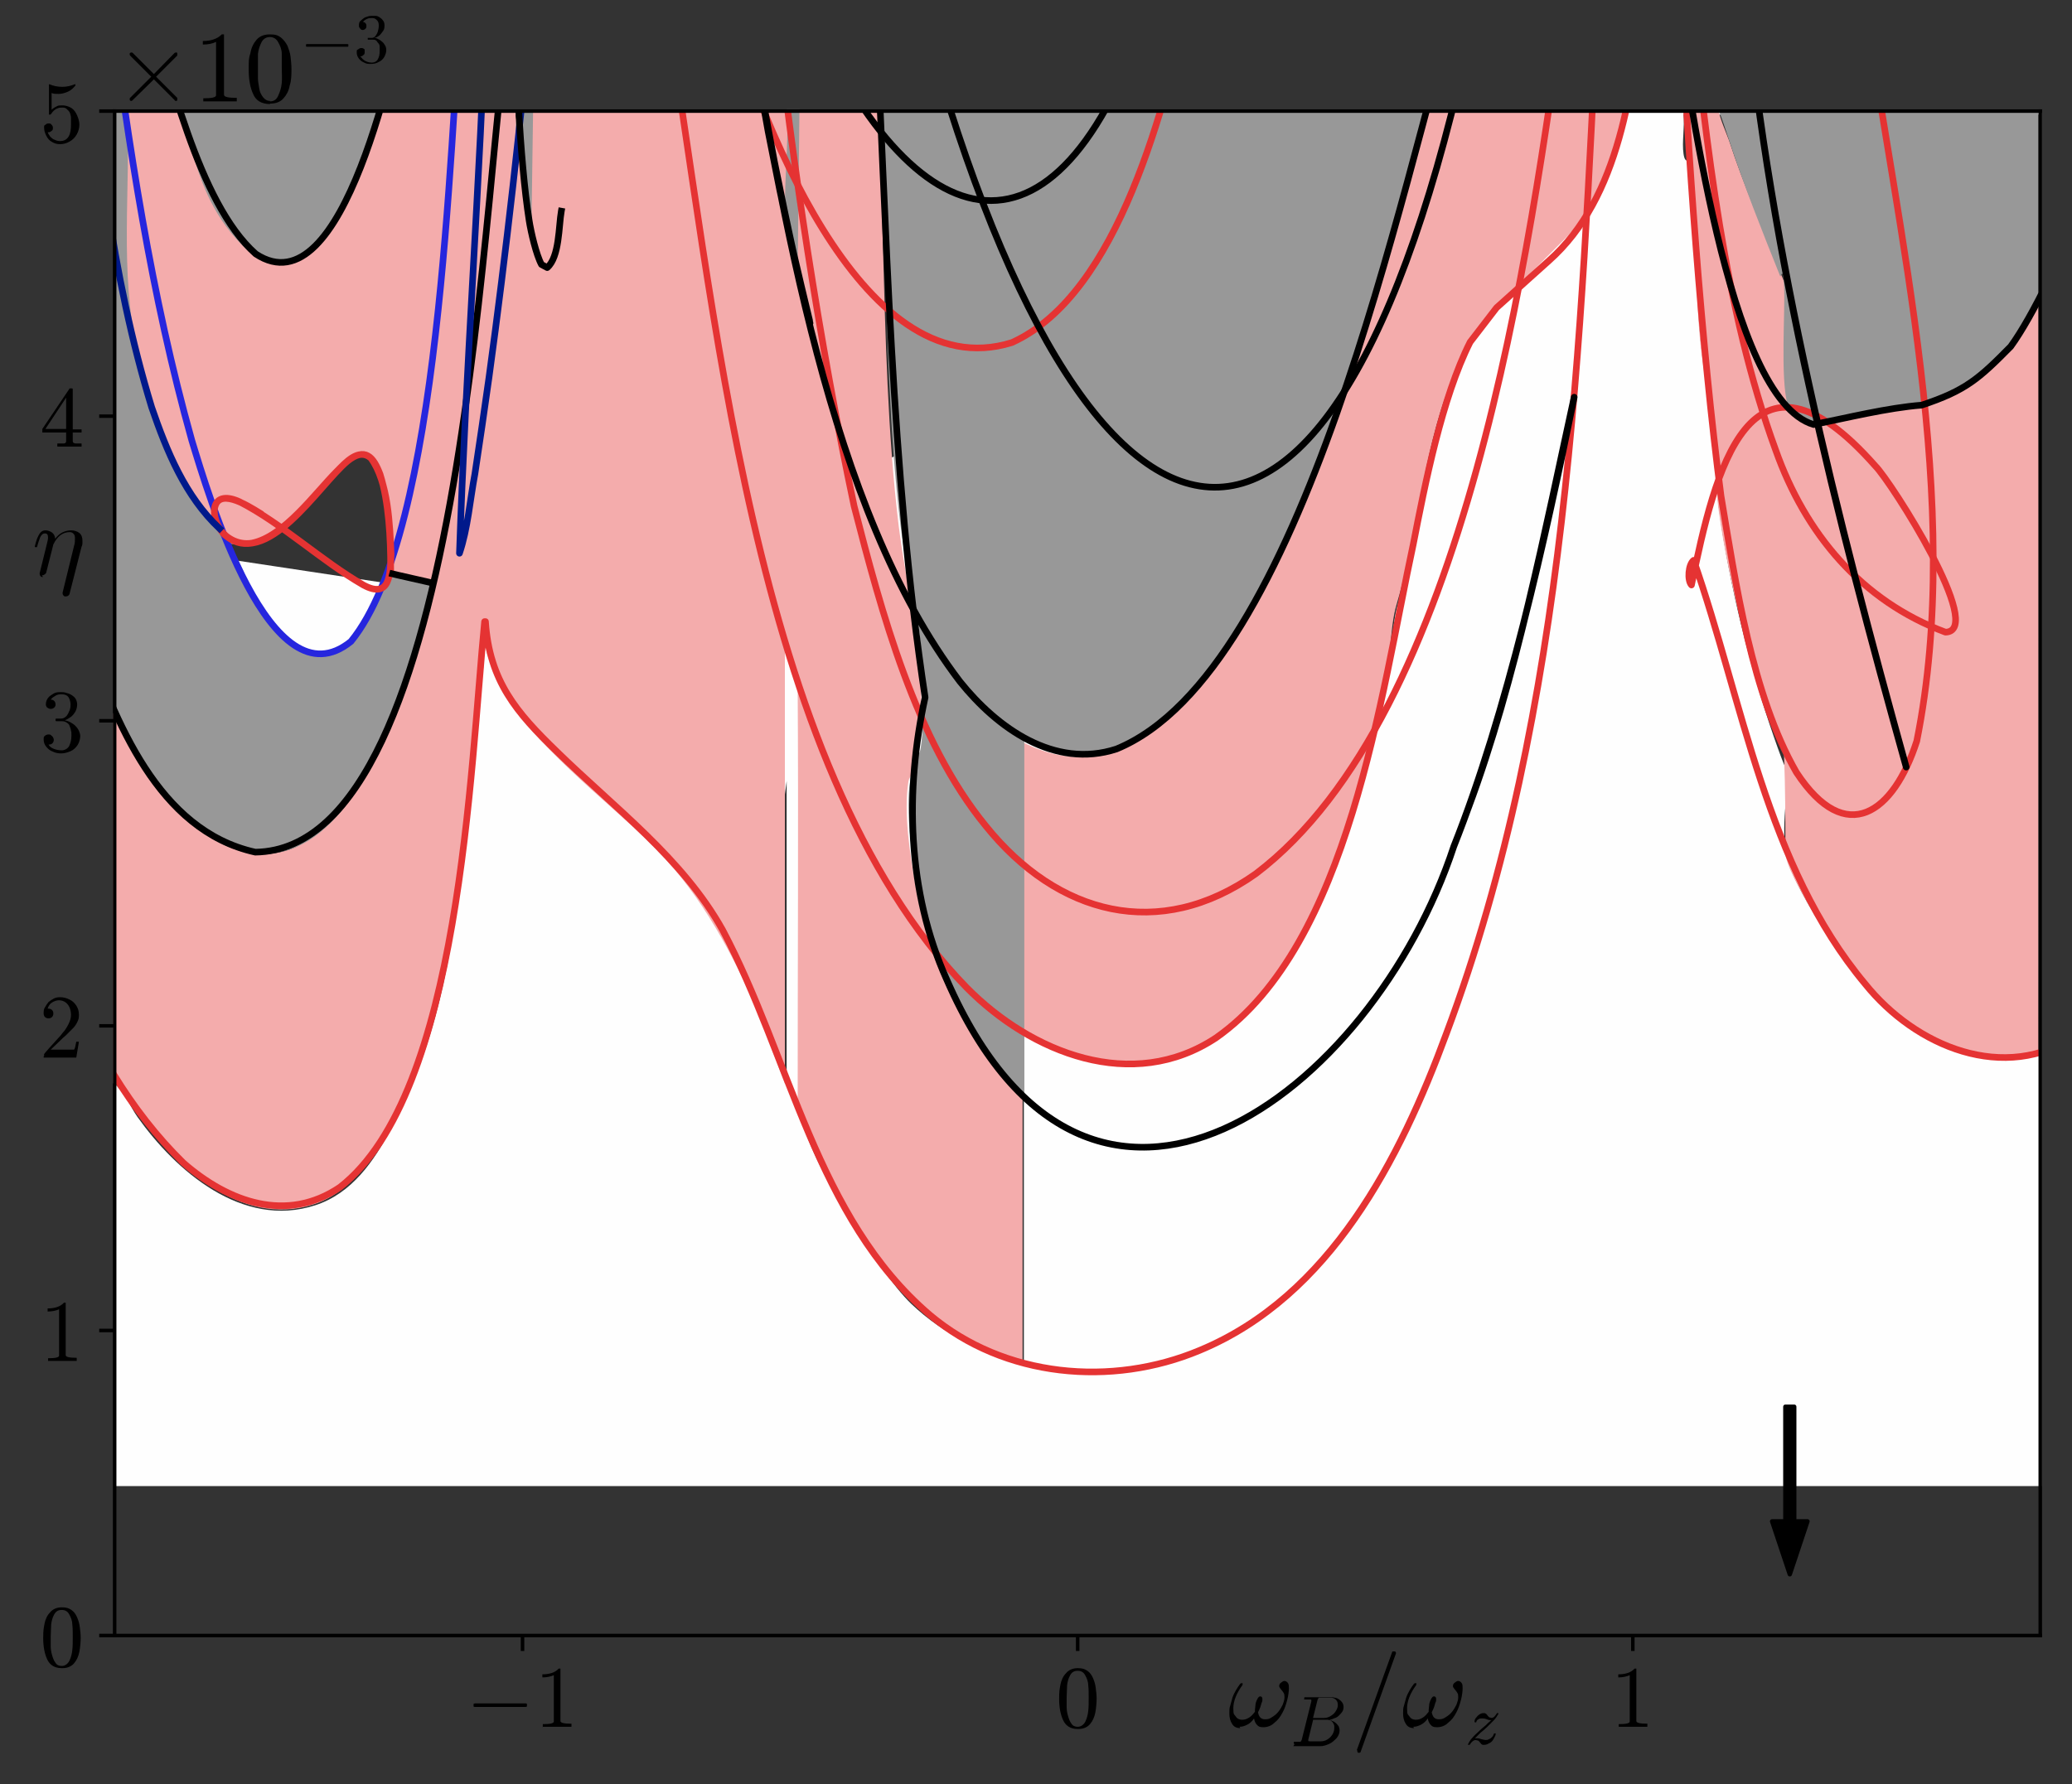 <?xml version="1.0" encoding="UTF-8"?>
<svg id="Layer_1" xmlns="http://www.w3.org/2000/svg" xmlns:xlink="http://www.w3.org/1999/xlink" version="1.1" viewBox="0 0 469.9 404.7">
  <rect x="0" y="0" width="469.9" height="404.7" fill="#333333" stroke="none"/>
  <!-- Generator: Adobe Illustrator 29.2.1, SVG Export Plug-In . SVG Version: 2.1.0 Build 116)  -->
  <defs>
    <style>
      .st0, .st1, .st2, .st3, .st4, .st5 {
        fill: none;
      }

      .st6 {
        fill: #f4acac;
      }

      .st7 {
        clip-path: url(#clippath-17);
      }

      .st8 {
        clip-path: url(#clippath-19);
      }

      .st9 {
        clip-path: url(#clippath-11);
      }

      .st10 {
        clip-path: url(#clippath-16);
      }

      .st11 {
        clip-path: url(#clippath-18);
      }

      .st12 {
        clip-path: url(#clippath-10);
      }

      .st13 {
        clip-path: url(#clippath-15);
      }

      .st14 {
        clip-path: url(#clippath-13);
      }

      .st15 {
        clip-path: url(#clippath-14);
      }

      .st16 {
        clip-path: url(#clippath-12);
      }

      .st17 {
        clip-path: url(#clippath-27);
      }

      .st18 {
        clip-path: url(#clippath-26);
      }

      .st19 {
        clip-path: url(#clippath-20);
      }

      .st20 {
        clip-path: url(#clippath-21);
      }

      .st21 {
        clip-path: url(#clippath-22);
      }

      .st22 {
        clip-path: url(#clippath-23);
      }

      .st23 {
        clip-path: url(#clippath-24);
      }

      .st24 {
        clip-path: url(#clippath-25);
      }

      .st25 {
        clip-path: url(#clippath-3);
      }

      .st26 {
        clip-path: url(#clippath-4);
      }

      .st27 {
        clip-path: url(#clippath-2);
      }

      .st28 {
        clip-path: url(#clippath-7);
      }

      .st29 {
        clip-path: url(#clippath-6);
      }

      .st30 {
        clip-path: url(#clippath-9);
      }

      .st31 {
        clip-path: url(#clippath-8);
      }

      .st32 {
        clip-path: url(#clippath-5);
      }

      .st1 {
        stroke: #2626de;
      }

      .st1, .st33, .st2, .st3, .st5 {
        stroke-width: 1.5px;
      }

      .st1, .st34, .st2, .st3, .st35, .st5 {
        stroke-linejoin: round;
      }

      .st1, .st2, .st3, .st4, .st5 {
        stroke-linecap: square;
      }

      .st33 {
        stroke-miterlimit: 10;
      }

      .st33, .st34, .st2, .st35, .st4 {
        stroke: #000;
      }

      .st34 {
        stroke-linecap: round;
      }

      .st36 {
        fill: #fefefe;
      }

      .st3 {
        stroke: #00198b;
      }

      .st35, .st4 {
        stroke-width: .8px;
      }

      .st37 {
        fill: #989898;
      }

      .st5 {
        stroke: #e53333;
      }
    </style>
    <clipPath id="clippath">
      <rect class="st0" x="26" y="25.2" width="436.7" height="345.8"/>
    </clipPath>
    <clipPath id="clippath-2">
      <rect class="st0" x="26" y="25.2" width="436.7" height="345.8"/>
    </clipPath>
    <clipPath id="clippath-3">
      <rect class="st0" x="26" y="25.2" width="436.7" height="345.8"/>
    </clipPath>
    <clipPath id="clippath-4">
      <rect class="st0" x="26" y="25.2" width="436.7" height="345.8"/>
    </clipPath>
    <clipPath id="clippath-5">
      <rect class="st0" x="26" y="25.2" width="436.7" height="345.8"/>
    </clipPath>
    <clipPath id="clippath-6">
      <rect class="st0" x="26" y="25.2" width="436.7" height="345.8"/>
    </clipPath>
    <clipPath id="clippath-7">
      <rect class="st0" x="26" y="25.2" width="436.7" height="345.8"/>
    </clipPath>
    <clipPath id="clippath-8">
      <rect class="st0" x="26" y="25.2" width="436.7" height="345.8"/>
    </clipPath>
    <clipPath id="clippath-9">
      <rect class="st0" x="26" y="25.2" width="436.7" height="345.8"/>
    </clipPath>
    <clipPath id="clippath-10">
      <rect class="st0" x="26" y="25.2" width="436.7" height="345.8"/>
    </clipPath>
    <clipPath id="clippath-11">
      <rect class="st0" x="26" y="25.2" width="436.7" height="345.8"/>
    </clipPath>
    <clipPath id="clippath-12">
      <rect class="st0" x="26" y="25.2" width="436.7" height="345.8"/>
    </clipPath>
    <clipPath id="clippath-13">
      <rect class="st0" x="26" y="25.2" width="436.7" height="345.8"/>
    </clipPath>
    <clipPath id="clippath-14">
      <rect class="st0" x="26" y="25.2" width="436.7" height="345.8"/>
    </clipPath>
    <clipPath id="clippath-15">
      <rect class="st0" x="26" y="25.2" width="436.7" height="345.8"/>
    </clipPath>
    <clipPath id="clippath-16">
      <rect class="st0" x="26" y="25.2" width="436.7" height="345.8"/>
    </clipPath>
    <clipPath id="clippath-17">
      <rect class="st0" x="26" y="25.2" width="436.7" height="345.8"/>
    </clipPath>
    <clipPath id="clippath-18">
      <rect class="st0" x="26" y="25.2" width="436.7" height="345.8"/>
    </clipPath>
    <clipPath id="clippath-19">
      <rect class="st0" x="26" y="25.2" width="436.7" height="345.8"/>
    </clipPath>
    <clipPath id="clippath-20">
      <rect class="st0" x="26" y="25.2" width="436.7" height="345.8"/>
    </clipPath>
    <clipPath id="clippath-21">
      <rect class="st0" x="26" y="25.2" width="436.7" height="345.8"/>
    </clipPath>
    <clipPath id="clippath-22">
      <rect class="st0" x="26" y="25.2" width="436.7" height="345.8"/>
    </clipPath>
    <clipPath id="clippath-23">
      <rect class="st0" x="26" y="25.2" width="436.7" height="345.8"/>
    </clipPath>
    <clipPath id="clippath-24">
      <rect class="st0" x="26" y="25.2" width="436.7" height="345.8"/>
    </clipPath>
    <clipPath id="clippath-25">
      <rect class="st0" x="26" y="25.2" width="436.7" height="345.8"/>
    </clipPath>
    <clipPath id="clippath-26">
      <rect class="st0" x="26" y="25.2" width="436.7" height="345.8"/>
    </clipPath>
    <clipPath id="clippath-27">
      <rect class="st0" x="26" y="25.2" width="436.7" height="345.8"/>
    </clipPath>
  </defs>
  <g>
    <path class="st36" d="M369.6,25.3c-15.4-.1-30.7.7-46,.7-41.2,0-82.4,0-123.6,0-6.2,0-12.5,0-18.7,0s-1.9,0-2.9,0c-19.2,0-38.3,0-57.5,0s-2.4,0-3.6,0c-10.3,0-20.6,0-30.9,0-14.8,0-29.7,0-44.6,0s-8.6,0-12.9,0-1.9,0-2.9,0v-.7h437v311.8H26v-91.2c2.4,2,3.5,5.1,5.2,7.5,8.6,12.1,23.7,25.4,40.3,20,8.3-2.7,13.3-10,17.1-17.2,10.5-19.4,13.6-38.7,16.5-60.9,1.8-13.7,1.1-30,4-43.9s.7-4.6,1.4-4.6M181.2,251.1c.9,10,17.9,37.4,25.4,44.6s17,11.5,25.6,13.9v-75.4c22.7,14.2,43.9,7.2,58.4-13.8,12.7-18.5,17.3-42.7,23.5-63.5,1.6-5.5,1.3-14.4,2.9-19.8,4.8-15.6,6-34.2,12.2-50.2M171.6,227.8l6.8,18v-97.7c2.2-.4,1.1.6,1.5,1.7.7,1.9,1.2,3.8,1.4,5.8M389.7,25.9c-2.6,0-5.3,0-7.9,0,.3,2.8-.4,6.3,0,9s1.4.7,1.6,2.1c2.2,17.4.3,35.9,4.2,52.6,1.6,6.8,1.2,18.7,2.3,26.4,2.4,16.9,6.8,35,12.3,50.9s2.1,2.2,2.5,4.7c1.4,7.4-.9,14.3.3,21.8s12.8,24.1,16.3,28.2c3.7,4.3,12.3,11.8,17.4,14.3,7.3,3.6,15.9,5.6,23.7,3.2-.2-58.3,0-114.6,0-172.9,0-13.4,0-26.8,0-40.2-24.2.3-48.4-.3-72.6,0Z"/>
    <path class="st6" d="M41.4,25.1c.9,2.8,1.2,7,2.2,9.8,1.8,5.1,7.4,16,11.4,20,7.5,7.5,13.5,5.5,19.1-2.1s5.9-9.9,7.4-13.6,2.2-10.1,4.4-14.1c10.3,0,20.6,0,30.9,0,.2,1.6.7,4.7,1,6.3.8,3.5,0,4.5.4,8.7s1,8.9,1.8,13.3l.4-28.3c19.2,0,39.3,0,58.5,0-.4,8.4-.6,19.4,0,27.3s1.7,5.8,1.5,9l.4-36.2c6.2,0,12.5,0,18.7,0,.8,9.5.4,19.9.7,29.4.6,21.5,1.1,44,3.6,64.6.9,7.1,2.2,14.2,3.6,20.2s2.1,23.8,1,30.5-2.1,5.6-2.4,7.5c-1.1,7,.4,16.5,1.5,22.8,2.5,14.9,7.3,25.4,15.3,38.4l9,10.2v-80.5c13.2,6.7,23.9,3,34.2-6.4,7.6-7,14.5-18,19.2-26.8,16.9-31.8,25.9-68.8,36.4-102.4.6-1.9.2-5.7,1.5-7.6,15.3,0,30.7-.3,46,.3-1.8,3.1-2.3,7.3-3.2,10.6s-4.1,10.9-6.5,13.5c-12.2,13-24.6,22.6-30.5,37.5-6.3,16-7.5,34.6-12.2,50.2-1.6,5.3-1.3,14.3-2.9,19.8-6.2,20.9-10.8,45.1-23.5,63.5-14.5,21.1-35.7,28.1-58.4,13.8v75.4c-8.6-2.4-19.1-8.7-25.6-14.9s-25.4-35.6-25.4-45.6c0-30.3.2-62.6,0-93.6,0-2-.7-3.9-1.4-5.8s.7-2.1-1.5-1.7v97.7l-6.8-18c-6.5-14.2-13.3-26.5-24.4-37.2-9.1-8.8-27.2-22.9-32.1-33.6s-3.8-6.4-4.6-10.4c-.7,0-.2,3.6-.4,4.6-2.9,13.8-3.2,30.2-5,43.9-3,22.3-6,41.5-16.5,60.9-3.9,7.1-8.8,14.5-17.1,17.2-16.6,5.4-31.6-9-40.3-21s-2.8-4.5-5.2-6.5v-84c3.3,4.9,5.6,10.9,9.2,15.6,7,9.4,18.3,19.8,30.9,15.4s24.4-30.6,28.6-44.7,2.3-7.6,3.2-10.6.4-3.6.8-5.2c-3.4-.2-7.8-.7-10.4-2.9l-1.1,2.9c2.4-4.6,1.6-16.6.2-20.4s-2.2-8.4-4.6-8.8c-6.2-1-14.2,19-24.1,20.1s-5.5-1-6.6,0c-3.4-6.1-5.4-6.3-8.9-12-5.3-8.7-9.7-21.7-12-31.8-4-17.5-1.6-36.6-2.2-54.4,4.3,0,8.6,0,12.9,0Z"/>
    <path class="st37" d="M28.9,24.9c.7,17.9-1.8,36.9,2.2,54.4,2.3,10.1,6.7,23.1,12,31.8,3.5,5.7,7.5,9.9,10.9,16,3.5,6.3,7.2,16.1,14,19.4,9.6,4.7,13.8-3,17-10.2.5-1.2,1.8-1.2,2.1-4.2l1.1-2.9c1.1.7,2.8,1.6,4.9,2.2,2.2.6,4.1.7,5.5.7-.4,1.6-.4,3.7-.8,5.2-.9,3.1-2.1,7.1-3.2,10.6-4.2,14.1-13.6,39.5-28.6,44.7-12.6,4.4-23.9-6-30.9-15.4-3.5-4.7-5.8-10.8-9.2-15.6V24.9c1,0,1.9,0,2.9,0Z"/>
    <path class="st37" d="M323.6,24.9c-1.3,2-.9,5.7-1.5,7.6-10.5,33.5-19.5,70.6-36.4,102.4-4.7,8.8-11.7,19.8-19.2,26.8-10.3,9.5-21.1,13.1-34.2,6.4v81.5c0,0-9.1-11.2-9.1-11.2-7.9-13-12.7-23.5-15.3-38.4-1.1-6.4-2.6-15.9-1.5-22.8s2-5.1,2.4-7.5c1.1-6.7.5-23.9-1-30.5s-2.7-13.2-3.6-20.2c-2.5-20.6-3-43.1-3.6-64.6s.1-19.9-.7-29.4c41.2,0,82.4,0,123.6,0Z"/>
    <path class="st6" d="M389.7,24.9c.4,2.1,1.7,5,2.4,6.9,3.4,10.4,7.4,19.4,11.6,29.9s1.6,1.6,1.9,3.5c1,5.5-.8,24.2-.2,26.7,1.6,6.2,11,3.5,15.4,2.5,14.8-3.4,21.3-2.9,32.5-15.2s6.2-8.5,9-13c.1,58.3-.1,114.6,0,172.9-7.8,2.4-16.4.4-23.7-3.2s-13.7-9.9-17.4-14.3c-3.5-4.1-16.3-23.2-16.3-28.2,0-7.4,0-14.4-.3-21.8s-2-5.2-2.5-6.7c-5.5-15.9-9.9-32-12.3-48.9-1.1-7.7-.7-19.6-2.3-26.4-3.9-16.8-2-35.3-4.2-52.6-.2-1.4-.4-.7-.6-2.1-.3-2.7-.6-7.2-.9-10,2.6,0,5.3,0,7.9,0Z"/>
    <path class="st37" d="M389.7,24.9c24.2-.3,48.4.3,72.6,0,0,13.4,0,28.8,0,42.2-2.7,4.5-5.4,10-9,14-11.1,12.3-17.7,9.8-32.5,13.2-4.4,1-13.7,3.7-15.4-2.5s-.5-21.3-.8-26.7-.7-1.8-.9-2.5c-4.2-10.5-8.2-20.5-11.6-30.9s-2-4.8-2.4-6.9Z"/>
    <path class="st37" d="M85.9,24.9c-2.1,3.9-2.8,10.2-4.4,14.1s-4.8,10.1-7.4,13.6c-5.6,7.6-11.6,10.6-19.1,3.1s-9.7-15.9-11.4-21-1.3-7-2.2-9.8c14.8,0,29.7,0,44.6,0Z"/>
    <path class="st37" d="M181.3,24.9l-.4,36.2c.1-3.1-2.2-6.3-2.5-9-1.1-7.9.7-19.1,0-27.3,1,0,1.9,0,2.9,0Z"/>
    <path class="st37" d="M120.9,24.9l-.4,28.3c-.8-4.4-1.3-8.9-1.8-13.3s-.6-5.2-1.4-8.7.2-4.6,0-6.3c1.2,0,2.4,0,3.6,0Z"/>
    <path class="st36" d="M87.1,132.2c-.3,3-1.6,3-2.1,4.2-3.2,7.2-7.4,14.9-17,10.2s-10.5-13.2-14-19.4"/>
  </g>
  <g id="figure_1">
    <g id="axes_1">
      <g id="matplotlib.axis_1">
        <g id="xtick_1">
          <g id="line2d_1">
            <path id="m4b0c73db7e" class="st35" d="M118.5,371v3.5"/>
          </g>
          <g id="text_1">
            <g>
              <path id="Cmsy10-a1" d="M107.7,387.2c0,0-.2,0-.3-.1,0,0,0-.2,0-.3s0-.2,0-.3c0,0,.2-.1.3-.1h11.5c0,0,.2,0,.3.1,0,0,0,.2,0,.3s0,.2,0,.3c0,0-.2.1-.3.1h-11.5Z"/>
              <path id="Cmr10-31" d="M123.1,391.8v-.7c1.7,0,2.5-.2,2.5-.6v-10.5c-.7.3-1.6.5-2.6.5v-.7c1.6,0,2.9-.4,3.7-1.3h.4v11.9c0,.4.8.6,2.5.6v.7h-6.6,0Z"/>
            </g>
          </g>
        </g>
        <g id="xtick_2">
          <g id="line2d_2">
            <path id="m4b0c73db7e1" class="st35" d="M244.4,371v3.5"/>
          </g>
          <g id="text_2">
            <path id="Cmr10-30" d="M244.4,392.2c-1.6,0-2.7-.7-3.3-2s-.9-2.9-.9-4.8.1-2.2.3-3.3c.2-1,.6-1.9,1.3-2.6.6-.7,1.5-1.1,2.6-1.1s1.6.2,2.2.6c.6.4,1,1,1.3,1.7s.5,1.4.6,2.2c.1.8.2,1.6.2,2.4s-.1,2.2-.3,3.2-.6,1.9-1.2,2.6-1.5,1.1-2.6,1.1h-.2ZM244.4,391.7c.7,0,1.3-.4,1.7-1.1.4-.8.6-1.6.7-2.5s.1-1.9.1-3,0-1.9-.1-2.8c0-.8-.3-1.6-.7-2.3-.4-.7-.9-1-1.7-1s-1.3.3-1.7,1-.6,1.5-.7,2.3c0,.8-.1,1.8-.1,2.8v2.1c0,.7.1,1.3.3,2s.4,1.3.8,1.8c.3.5.8.7,1.4.7Z"/>
          </g>
        </g>
        <g id="xtick_3">
          <g id="line2d_3">
            <path id="m4b0c73db7e2" class="st35" d="M370.3,371v3.5"/>
          </g>
          <g id="text_3">
            <path id="Cmr10-311" d="M367.1,391.8v-.7c1.7,0,2.5-.2,2.5-.6v-10.5c-.7.3-1.6.5-2.6.5v-.7c1.6,0,2.9-.4,3.7-1.3h.4v11.9c0,.4.8.6,2.5.6v.7h-6.6.1Z"/>
          </g>
        </g>
        <g id="text_4">
          <g>
            <path id="Cmmi10-21" d="M281.3,392c-.9,0-1.5-.3-1.9-1-.4-.6-.6-1.4-.6-2.3s0-1.2.2-1.8.3-1.2.5-1.8c.2-.6.5-1.2.8-1.7s.6-1,1-1.5c0,0,.2-.1.3-.1h.2v.4c-1.4,1.9-2.1,3.7-2.1,5.3s.2,1.3.5,1.8.8.8,1.5.8,1.1-.2,1.6-.5.9-.8,1.3-1.3c0-.3,0-.7.1-1.3,0-.6.2-1.1.4-1.5.2-.4.4-.7.7-.7s.5.2.5.6,0,.5-.2.9c-.1.4-.2.7-.3,1-.1.3-.3.7-.5,1.1.2,1.1.7,1.6,1.6,1.6s1.1-.2,1.6-.5,1-.7,1.4-1.2.7-1,1-1.6c.2-.6.4-1.1.4-1.6s0-.8-.2-1.1-.3-.5-.6-.8c-.2-.3-.4-.5-.4-.7,0-.3.1-.6.4-.8.3-.2.5-.4.8-.4s.6.2.8.5c.2.3.2.7.2,1.2s-.1,1.6-.4,2.7-.6,2-1,2.7c-.5,1-1.1,1.8-1.9,2.4-.7.7-1.6,1-2.5,1s-1.1-.2-1.4-.5-.6-.8-.7-1.5c-.4.6-.9,1.1-1.5,1.4s-1.1.5-1.8.5l.2.3Z"/>
            <path id="Cmmi10-42" d="M293.6,395.6c-.1,0-.2,0-.2-.2h0v-.3h1.5c.1,0,.2-.2.3-.4l2.2-8.8v-.2c0-.1,0-.2-.2-.2h-1.2c-.6,0-.2,0-.2-.2h0v-.3h5.9c.4,0,.7,0,1,.1.3,0,.7.2,1,.4.3.2.5.4.7.7.2.3.3.6.3,1s-.1.8-.3,1.1c-.2.3-.5.6-.8.9s-.7.5-1.1.6c-.4.2-.8.3-1.2.4.3,0,.6,0,.9.2.3.1.6.3.8.5.2.2.4.4.6.7.1.3.2.6.2.9,0,.6-.2,1.2-.7,1.8-.5.5-1,1-1.7,1.3s-1.3.5-2,.5h-6.1l.3-.5ZM296.6,394.9s.2.1.6.1h2.3c.5,0,1-.1,1.5-.4s.9-.7,1.2-1.2c.3-.5.4-1,.4-1.5s0-.6-.2-.9c-.1-.3-.3-.5-.6-.7-.3-.2-.5-.2-.9-.2h-3.1l-1.1,4.5v.4h0ZM297.8,389.7h2.4c.5,0,1-.1,1.5-.4s.9-.6,1.2-1.1c.3-.5.5-.9.5-1.4s-.1-.9-.4-1.2c-.3-.3-.7-.5-1.1-.5h-2.8s-.2.2-.3.5l-1,4h0Z"/>
            <path id="Cmmi10-3d" d="M307.7,397h0l8-22.2s0-.2.2-.2h.3c.1,0,.2,0,.3.1,0,0,.1.2.1.3h0l-8,22.3c0,.2-.2.3-.4.3s-.2,0-.3-.1c0,0-.1-.2-.1-.3v-.2Z"/>
            <path id="Cmmi10-211" d="M320.7,392c-.9,0-1.5-.3-1.9-1-.4-.6-.6-1.4-.6-2.3s0-1.2.2-1.8.3-1.2.5-1.8c.2-.6.5-1.2.8-1.7s.6-1,1-1.5c0,0,.2-.1.3-.1h.2v.4c-1.4,1.9-2.1,3.7-2.1,5.3s.2,1.3.5,1.8.8.8,1.5.8,1.1-.2,1.6-.5.9-.8,1.3-1.3c0-.3,0-.7.1-1.3,0-.6.2-1.1.4-1.5.2-.4.4-.7.7-.7s.5.2.5.6,0,.5-.2.9c-.1.4-.2.7-.3,1-.1.3-.3.7-.5,1.1.2,1.1.7,1.6,1.6,1.6s1.1-.2,1.6-.5,1-.7,1.4-1.2.7-1,1-1.6c.2-.6.4-1.1.4-1.6s0-.8-.2-1.1-.3-.5-.6-.8c-.2-.3-.4-.5-.4-.7,0-.3.1-.6.4-.8.3-.2.5-.4.8-.4s.6.2.8.5c.2.3.2.7.2,1.2s-.1,1.6-.4,2.7-.6,2-1,2.7c-.5,1-1.1,1.8-1.9,2.4-.7.7-1.6,1-2.5,1s-1.1-.2-1.4-.5-.6-.8-.7-1.5c-.4.6-.9,1.1-1.5,1.4s-1.1.5-1.8.5l.2.3Z"/>
            <path id="Cmmi10-7a" d="M333,395.8s-.1,0-.1-.1h0c.3-.6.6-1.1,1-1.5.4-.5.9-.9,1.4-1.4s1-.9,1.6-1.4c.5-.5.9-.9,1.3-1.2h0c-.2,0-.6,0-1-.2-.5-.2-.8-.2-1.1-.2s-.6,0-.8.2c-.3.1-.4.3-.5.6,0,0,0,.1-.1.1h-.2s-.1,0-.1-.2h0c0-.4.2-.7.4-.9.2-.3.4-.5.7-.7.3-.2.6-.3.9-.3s.4,0,.5.1c.1,0,.3.2.5.5.2.2.3.4.5.4s.3.1.4.1.4-.1.6-.3.4-.5.6-.8h.3v.2c-.3.5-.6,1-1,1.4l-1.5,1.5c-.6.6-1.1,1-1.6,1.4l-1.2,1.2h.3c.3,0,.6,0,1.1.2.5.1.8.2,1,.2s.5,0,.8-.2c.3-.1.5-.3.7-.5s.3-.5.4-.7c0,0,0-.1.1-.1h.3c0,.2,0,.1,0,.1,0,.4-.3.8-.5,1.2-.2.4-.5.7-.9.9-.4.2-.7.4-1.2.4s-.4,0-.5-.1c-.1,0-.3-.2-.5-.5-.2-.2-.3-.4-.5-.4s-.3-.1-.4-.1c-.5,0-1,.4-1.4,1.1h-.3,0Z"/>
          </g>
        </g>
      </g>
      <g id="matplotlib.axis_2">
        <g id="ytick_1">
          <g id="line2d_4">
            <path id="m1469396691" class="st35" d="M26,371h-3.5"/>
          </g>
          <g id="text_5">
            <path id="Cmr10-301" d="M14,378.4c-1.6,0-2.7-.7-3.3-2s-.9-2.9-.9-4.8.1-2.2.3-3.3c.2-1,.6-1.9,1.3-2.6.6-.7,1.5-1.1,2.6-1.1s1.6.2,2.2.6,1,1,1.3,1.7.5,1.4.6,2.2c.1.8.2,1.6.2,2.4s-.1,2.2-.3,3.2c-.2,1-.6,1.9-1.2,2.6s-1.5,1.1-2.6,1.1h-.2ZM14,377.9c.7,0,1.3-.4,1.7-1.1.4-.8.6-1.6.7-2.5s.1-1.9.1-3,0-1.9-.1-2.8c0-.8-.3-1.6-.7-2.3-.4-.7-.9-1-1.7-1s-1.3.3-1.7,1-.6,1.5-.7,2.3c0,.8-.1,1.8-.1,2.8v2.1c0,.7.1,1.3.3,2s.4,1.3.8,1.8c.3.5.8.7,1.4.7Z"/>
          </g>
        </g>
        <g id="ytick_2">
          <g id="line2d_5">
            <path id="m14693966911" class="st35" d="M26,301.8h-3.5"/>
          </g>
          <g id="text_6">
            <path id="Cmr10-312" d="M10.9,308.8v-.7c1.7,0,2.5-.2,2.5-.6v-10.5c-.7.3-1.6.5-2.6.5v-.7c1.6,0,2.9-.4,3.7-1.3h.4v11.9c0,.4.8.6,2.5.6v.7h-6.6.1Z"/>
          </g>
        </g>
        <g id="ytick_3">
          <g id="line2d_6">
            <path id="m14693966912" class="st35" d="M26,232.7h-3.5"/>
          </g>
          <g id="text_7">
            <path id="Cmr10-32" d="M10,239.6v-.5h0c0-.1,3.1-3.5,3.1-3.5.5-.5.8-.9,1.1-1.3.3-.3.6-.7.9-1.2.3-.5.5-.9.7-1.4s.3-1,.3-1.5-.1-1.1-.3-1.6-.5-.9-.9-1.2-.9-.5-1.5-.5-1.1.2-1.6.5-.8.8-1,1.4h.2c.3,0,.6.1.8.3s.3.5.3.8-.1.6-.3.8-.5.3-.8.3-.6-.1-.8-.3-.3-.5-.3-.8c0-.5,0-1,.3-1.4.2-.4.5-.8.8-1.2.4-.3.8-.6,1.2-.8s.9-.3,1.4-.3c.8,0,1.5.2,2.1.5.7.3,1.2.8,1.6,1.4.4.6.6,1.3.6,2.1s-.1,1.1-.4,1.7-.6,1-1,1.4-.9.9-1.5,1.5c-.6.5-1,.9-1.2,1.1l-2.3,2.2h5.3c.2-.2.3-.8.5-1.8h.6l-.6,3.6h-7.4v-.3Z"/>
          </g>
        </g>
        <g id="ytick_4">
          <g id="line2d_7">
            <path id="m14693966913" class="st35" d="M26,163.5h-3.5"/>
          </g>
          <g id="text_8">
            <path id="Cmr10-33" d="M11,168.9c.3.5.7.8,1.3,1,.5.2,1.1.3,1.7.3s1.3-.3,1.7-1c.3-.7.5-1.4.5-2.3s0-.8-.1-1.1c0-.4-.2-.7-.3-1.1s-.4-.6-.7-.8-.6-.3-1-.3h-1.3c-.1,0-.2,0-.2-.2v-.2c0-.1,0-.2.2-.2h1.1c.5,0,.9-.3,1.2-.6.3-.4.5-.8.7-1.3s.2-1,.2-1.4-.2-1.2-.5-1.6-.8-.6-1.4-.6-1,0-1.5.3-.8.5-1.1.9h0c.3,0,.6.1.8.3s.3.5.3.8-.1.5-.3.7-.5.3-.8.3-.5-.1-.8-.3c-.2-.2-.3-.5-.3-.7,0-.6.2-1.1.5-1.5s.8-.7,1.3-1,1.1-.3,1.6-.3.8,0,1.3.2c.5.1.9.3,1.2.5s.7.5.9.9c.2.4.3.8.3,1.2s-.1,1.1-.4,1.6-.6.9-1,1.2-.9.6-1.4.8c.6.1,1.1.3,1.7.7.5.3.9.7,1.3,1.3.3.5.5,1.1.5,1.6s-.2,1.4-.6,2-.9,1.1-1.6,1.4c-.7.3-1.4.5-2.1.5s-1.3-.1-1.9-.4c-.6-.2-1.1-.6-1.5-1.1s-.6-1-.6-1.7.1-.6.3-.8.5-.3.8-.3.4,0,.6.2.3.2.4.4c.1.2.2.4.2.6,0,.3-.1.6-.3.8s-.5.3-.8.3h-.1,0Z"/>
          </g>
        </g>
        <g id="ytick_5">
          <g id="line2d_8">
            <path id="m14693966914" class="st35" d="M26,94.4h-3.5"/>
          </g>
          <g id="text_9">
            <path id="Cmr10-34" d="M9.6,98v-.7l6.2-9.2s.1,0,.2,0h.3q.2,0,.2.2v9.1h2v.7h-2v2c0,.3.2.4.6.5.4,0,.8,0,1.4,0v.7h-5.5v-.7c.5,0,1,0,1.4,0,.4,0,.6-.2.6-.5v-2h-5.4ZM10.3,97.3h4.7v-7.1l-4.7,7.1Z"/>
          </g>
        </g>
        <g id="ytick_6">
          <g id="line2d_9">
            <path id="m14693966915" class="st35" d="M26,25.2h-3.5"/>
          </g>
          <g id="text_10">
            <path id="Cmr10-35" d="M10.8,29.9c.1.4.3.7.6,1.1.3.3.6.6,1,.7.4.2.8.3,1.2.3,1,0,1.6-.4,2-1.1s.5-1.7.5-2.7v-1.2c0-.3,0-.6-.1-.9-.1-.5-.3-.9-.7-1.2-.3-.4-.7-.5-1.1-.5s-.8,0-1.2.2c-.3.1-.6.3-.8.5s-.4.4-.5.6-.3.3-.3.3h-.3v-6.8h0q0-.1.1-.1h0c.9.4,1.9.6,2.9.6s1.9-.2,2.9-.6h.1v.3h0c-.5.6-1,1.1-1.7,1.4s-1.4.5-2.1.5-1.1,0-1.6-.2v3.8c.4-.4.8-.6,1.2-.8.3-.2.8-.2,1.3-.2s1.4.2,2,.6,1,1,1.3,1.7.5,1.4.5,2.1-.2,1.5-.6,2.2-.9,1.2-1.6,1.6c-.7.4-1.4.6-2.2.6s-1.3-.2-1.8-.5c-.6-.3-1-.8-1.3-1.4s-.5-1.2-.5-1.8,0-.5.3-.7c.2-.2.4-.3.7-.3s.5,0,.7.3c.2.2.3.4.3.7s0,.5-.3.7-.4.3-.7.3,0,0-.2,0h-.1.1Z"/>
          </g>
        </g>
        <g id="text_11">
          <path id="Cmmi10-b4" d="M9.7,130.9c-.2,0-.3,0-.5-.2-.1-.1-.2-.3-.2-.5v-.2l1.7-6.9c.1-.4.2-.8.2-1.1,0-.7-.2-1-.7-1s-.8.3-1.1.9c-.2.6-.5,1.3-.7,2.2h0q0,0-.1,0h-.4v-.2c.2-.7.3-1.2.5-1.7.2-.5.4-.9.7-1.3s.7-.6,1.2-.6,1.1.2,1.5.5.7.8.7,1.4c.5-.6,1-1.1,1.6-1.4s1.3-.5,2-.5,1.4.2,1.9.6.7,1,.7,1.8,0,.9-.2,1.3l-2.7,10.6c0,.2-.2.4-.3.5s-.4.2-.6.2-.3,0-.5-.2c-.1-.1-.2-.3-.2-.5v-.2l2.6-10.6c.2-.6.2-1.2.2-1.6s0-.8-.3-1.1-.5-.4-.9-.4c-1.5,0-2.8.9-3.7,2.8l-1.6,6.3c0,.2-.2.4-.4.5-.2.2-.4.2-.6.2l.2.3Z"/>
        </g>
      </g>
      <g id="line2d_11">
        <g class="st27">
          <path class="st0" d="M26,397"/>
        </g>
      </g>
      <g id="line2d_12">
        <g class="st25">
          <path class="st0" d="M26,397"/>
        </g>
      </g>
      <g id="line2d_13">
        <g class="st26">
          <path class="st1" d="M24.8-1c4.3,33.7,9.5,68.1,18.7,100.9,3.7,12.1,17.8,60.5,36.1,45.6C100.1,120.4,101.8,33.7,104.8-.9"/>
        </g>
      </g>
      <g id="line2d_14">
        <g class="st32">
          <path class="st0" d="M26,397"/>
        </g>
      </g>
      <g id="line2d_15">
        <g class="st29">
          <path class="st0" d="M26,397"/>
        </g>
      </g>
      <g id="line2d_17">
        <g class="st28">
          <path class="st5" d="M362.4-1c-3.9,78-6.7,161.6-34.4,235.5-10.5,28.5-26.3,59.5-55.9,71.8-20,8.4-44.3,6.2-61.2-8-25.8-22-31.7-58.5-47-87.3-9-16.2-24.6-27.8-37.6-40.5-9.2-8.9-15.3-16-16.2-29.5h-.2c-3.3,33.3-5.4,107-32.8,128.3-12.1,8.2-25.3,3.4-35.5-5.5C17.3,240,7.4,203.6-1,171.3"/>
        </g>
      </g>
      <g id="line2d_19">
        <g class="st31">
          <path class="st5" d="M150.6-1c11.5,67.7,19.4,174.4,68.6,225,14.7,14.9,37.6,24,56.6,11.4,30.2-21.2,37.3-77.6,44.7-111.9,2.7-13.8,6.5-33.2,12.9-45.9l6-7.8,11.8-10.6c16.4-14.5,19-39.7,21.6-60.1"/>
        </g>
      </g>
      <g id="line2d_22">
        <g class="st30">
          <path class="st5" d="M383.4-1c3.6,33.6,7.6,71.1,19.3,103.1,6.7,18.9,19.4,34.2,38.5,41.3,9.3-.2-12.3-34.1-15.9-37.7-28.5-32.3-36.4,1.1-41.7,27-1-1.1-.7-4.7.5-5.6,11.2,32,16.4,69.2,38.9,96.1,11.4,14.2,31.6,22.7,48,11.6"/>
        </g>
      </g>
      <g id="line2d_23">
        <g class="st12">
          <path class="st5" d="M381.1-1c1.6,34.8,4.7,79,9.2,113.5,3.3,19.7,7,45.1,17.1,62.7,11.3,17.2,22.1,9.1,27.3-7.1,10.8-53.7-4.5-115.7-12-169"/>
        </g>
      </g>
      <g id="line2d_25">
        <g class="st9">
          <path class="st5" d="M88.6,128.8c0-6.6-.4-14.9-2.4-21.2-1.5-4-3.4-6.2-7.4-3-6.6,5.5-18.4,25.2-28.1,16.5-3.4-4-3-10.3,3.6-7.3,9.9,5.1,18.4,13.3,28.1,18.9,6.1,3.3,6.1-2.5,6.3-7-.3-6.5-.6-16.4-4.6-21.8-2.8-2.4-5.8,1.1-7.7,3-4.9,4.9-12,14.9-19.3,16.3-4.5.8-8.4-2.9-8.5-7.3.4-5.8,7.6-1.2,10.2.4"/>
        </g>
      </g>
      <g id="line2d_26">
        <g class="st16">
          <path class="st5" d="M270.1-1c-5.9,24.2-16.1,67.6-40.6,78.7-34.7,10.9-57.9-53.3-65.5-78.7"/>
        </g>
      </g>
      <g id="line2d_27">
        <g class="st14">
          <path class="st5" d="M175.6-1c3.9,37.4,10.3,78.9,18.1,115.8,6.2,24,13.9,53.1,29.9,72.6,16.2,20.1,39.3,26.3,61.2,10.8,47.9-36.3,62.2-141.8,70.1-199.2"/>
        </g>
      </g>
      <g id="line2d_41">
        <g class="st15">
          <path class="st2" d="M111-1l.3,8.5,2.1,3.1,2.8-2.6,3.6-.6,4.7,2.7,6.3,5.3,9.7,3.2,8.5-15.5.8-4M333.1,183c10.6-28.4,17.4-63.2,23.9-92.9-6.5,32-15.2,71.5-27.3,101.9-18.4,55.9-82.4,104.9-115,30.2-9-20-9.5-42.9-4.9-64-7.8-51.4-8.7-107.3-11.4-159.1M149.5-1l-1,5.4-9,14.5-9.5-4.1-6.1-5.1-4.5-2.4-3.5,1-2.7,2.6-1.9-5.2V-1h0"/>
        </g>
      </g>
      <g id="line2d_42">
        <g class="st13">
          <path class="st2" d="M168.8-1l2.4,14.1,3.2,17.6,3.1,15.6,3.1,14.3,3.1,12.7-3.8-16.2-2.3-10.6-2.6-12.9-1.9-10.3-4.2-24.3M168.8-1l2.7,15.7,2.7,15.1,2.6,13.1,2.5,11.7,2.6,11.3,1.7,6.8-3.6-15-2.2-10.4-2.6-12.7-1.9-10.2-2.5-14.1-1.9-11.2M168.8-1c8.7,48.3,19,116.4,48.9,155.6,8.4,10.5,21.4,19.9,35.5,15.3,42.6-17.5,64.7-128.3,77.5-170.9"/>
        </g>
      </g>
      <g id="line2d_43">
        <g class="st10">
          <path class="st2" d="M395.9-1c5.5,58.8,20.5,118.2,36.4,175-15.6-56.2-31-116.9-36.4-175"/>
        </g>
      </g>
      <g id="line2d_44">
        <g class="st7">
          <path class="st2" d="M149.8-1l-.5,2.5-9,17-9.6-3.1-5.2-4.5-3.6-2.6-3.9-1.1-2.3,1.2-1.7,1.7-2.1.4-.9-8.1V-1M111-1V1.8l.6,7.6,1.1,1.6,2.6-2.4,3.4-1.5,4.4,1.9,5.9,4.8,9,5.3,10-13,1.5-7.1M149.6-1l-7.3,18.1-10.7-1.1-5.8-5-3.9-2.8-4.1-1-2.3,1.4-1.8,1.7-2-1-.6-10.4M111-1v5.6l1.9,6.4,2.7-2.5,3.4-1.2,4.4,2.1,6,5,9.1,4.8,9.5-13.2,1.4-6.9M148.8-1l-6.6,18.1-10.9-1.2-6.5-5.5-4.8-3-3.7.5-2.9,2.6-2.1-2.7-.3-8.8M111-1v5.1l1.3,6.8,4.9-3.5h3.3c0,0,2.8,1.7,2.8,1.7l10.9,8.7,12-6.9,3.8-11.9M149.1-1l-2.7,11.4h0"/>
        </g>
      </g>
      <g id="line2d_45">
        <g class="st11">
          <path class="st2" d="M-1,34.1c5.3,14.3,7,44.9,9.2,60.2,2.3,16.4,5.9,34,11,49.8,7,19.3,16.5,44.3,38.7,49.2,48.8-.7,51.4-156,58.2-194.3h0"/>
        </g>
      </g>
      <g id="line2d_46">
        <g class="st8">
          <path class="st2" d="M182.1-1c25.2,58.3,58.7,65.6,79.3,0"/>
        </g>
      </g>
      <g id="line2d_47">
        <g class="st19">
          <path class="st2" d="M335.2-1c-30.8,154.2-89.4,143.1-127.2,0"/>
        </g>
      </g>
      <g id="line2d_48">
        <g class="st20">
          <path class="st2" d="M376.8,18h0v-1c-.1,0,.2,3,.2,3v.8l-2.2-21.8M379.4-1c3.8,19.8,12.1,91.5,31.9,97.3,7.5-1.5,16.8-3.8,24.5-4.4,10-3.3,13-6,20.2-13.3,5.1-7,12.4-22.3,14.9-30.5M374.8-1l2.2,20.8-2.2-20.8"/>
        </g>
      </g>
      <g id="line2d_49">
        <g class="st21">
          <path class="st2" d="M0,0"/>
        </g>
      </g>
      <g id="line2d_53">
        <g class="st22">
          <path class="st2" d="M110.9-1V-.1l1.3,10.9,2-1,2.4-2.1,2.8-.6,3.2,1.5,3.9,3,4.4,3.9,4.6,3,4.2.2,3.4-2.8,2.7-4.5,2.4-6.5-6.2,12.3,4.5-7.4-4.4,7.3.4-.4-3.8,2.4,4.9-3.7-3.7,3.4,4.1-4.1-3.7,3.9,2.4-2.1-3.3,2.4,3.6-2.8-3.1,2.6h-4.1l-6.4-4.2-3.3-2.9-3-2.4-2.5-1.5-2.1-.6-2.3.7-1.8,1.6-2.1,1.6-1.1-2.4-.4-5.3V-1M111-1l.5,9.9,1,2.1,1.4-1,3.4-2.7,4.4.8,5.8,4.5,9.3,6.4,12.9-20M149.3-1l-2.6,10.7-9.9,9.3-8.4-5.7-5.8-4.6-4.3-1.6-3.3,1.8-2.6,2.1-1.6-12h0"/>
        </g>
      </g>
      <g id="line2d_54">
        <g class="st23">
          <path class="st3" d="M22.1-1l.3,1.4-.2,2-1.6-3.4M19.1-1c2.6,31.2,6.1,63.3,15.3,93.4,3.4,9.9,7.6,20.2,15.4,27.5h0"/>
        </g>
      </g>
      <g id="line2d_55">
        <g class="st24">
          <path class="st3" d="M120.8-1c-2.7,28.6-6,58.2-9.9,86.6-1,7.2-2.1,14.6-3.2,21.9-1.1,5.8-1.6,12.4-3.5,18,1.4-41.3,4.7-85.1,6.1-126.4"/>
        </g>
      </g>
      <g id="line2d_56">
        <g class="st18">
          <path class="st2" d="M90.3,132"/>
        </g>
      </g>
      <g id="line2d_57">
        <g class="st17">
          <path class="st2" d="M127.3,47.9h0c-.6,3.3-.4,10.4-3.2,12.8l-1.3-.7c-1.2-2.2-2.4-7.4-2.8-10-2.2-14.1-3-36.6-3.6-51.1M92.8-1c-3.1,12.4-14.7,71.9-34.8,58.6C44.8,45.9,38.4,15.8,32.9-1h0"/>
        </g>
      </g>
      <g id="patch_3">
        <path class="st4" d="M26,371V25.2"/>
      </g>
      <g id="patch_4">
        <path class="st4" d="M462.7,371V25.2"/>
      </g>
      <g id="patch_5">
        <path class="st4" d="M26,371h436.7"/>
      </g>
      <g id="patch_6">
        <path class="st4" d="M26,25.2h436.7"/>
      </g>
      <g id="text_12">
        <g>
          <path id="Cmsy10-a3" d="M29.4,22.5c0-.1,0-.2.1-.3l4.8-4.8-4.8-4.8s-.1-.2-.1-.3,0-.2.1-.3c0,0,.2-.1.3-.1s.2,0,.3.1l4.8,4.8,4.7-4.8c0,0,.2-.1.3-.1s.2,0,.3.1c0,0,0,.2,0,.3s0,.2,0,.3l-4.8,4.8,4.8,4.8s0,.2,0,.3,0,.2,0,.3c0,0-.2.1-.3.1s-.2,0-.3-.2l-4.7-4.7-4.8,4.7c-.1.1-.2.2-.3.2s-.2,0-.3-.1c0,0-.1-.2-.1-.3Z"/>
          <path id="Cmr10-313" d="M46.1,23.1v-.8c1.9,0,2.9-.2,2.9-.7v-12.1c-.8.4-1.8.6-3,.6v-.8c1.9,0,3.3-.5,4.3-1.5h.5v13.7c0,.5,1,.7,2.9.7v.8h-7.6Z"/>
          <path id="Cmr10-302" d="M61.2,23.6c-1.9,0-3.2-.8-3.8-2.3-.7-1.5-1-3.4-1-5.5s0-2.6.4-3.8c.2-1.2.7-2.2,1.4-3s1.7-1.2,3-1.2,1.8.2,2.5.7c.6.5,1.1,1.1,1.5,1.9.3.8.6,1.6.7,2.5s.2,1.8.2,2.8,0,2.6-.4,3.7c-.2,1.2-.7,2.1-1.4,2.9s-1.7,1.2-3,1.2h0ZM61.2,23c.9,0,1.5-.4,1.9-1.3s.7-1.8.8-2.9,0-2.2,0-3.4,0-2.2,0-3.2c0-1-.4-1.9-.8-2.6-.4-.8-1.1-1.2-1.9-1.2s-1.5.4-1.9,1.2-.7,1.7-.8,2.6c0,1,0,2,0,3.2v2.4c0,.8.2,1.5.3,2.3s.5,1.5.9,2,.9.8,1.6.8h0Z"/>
          <path id="Cmsy10-a11" d="M69.6,10.6s-.2,0-.2-.1v-.4s0-.1.2-.1h9.2s.2,0,.2.1v.4s0,.1-.2.1h-9.2Z"/>
          <path id="Cmr10-331" d="M82,13.1c.3.4.6.6,1,.8s.9.3,1.4.3,1.1-.3,1.3-.8c.3-.5.4-1.1.4-1.8v-.9c0-.3,0-.6-.3-.9s-.3-.5-.5-.6c-.2-.2-.5-.2-.8-.2h-1.1s0,0,0-.1h0c0-.2,0-.3,0-.3h.9c.4,0,.7-.2.9-.5.2-.3.4-.6.5-1s.2-.8.2-1.2,0-.9-.4-1.3-.6-.5-1.1-.5-.8,0-1.2.2-.7.4-.9.7h0c.2,0,.4,0,.6.3.2.2.2.4.2.6s0,.4-.2.6-.4.3-.6.3-.4,0-.6-.3c-.2-.2-.3-.4-.3-.6,0-.5,0-.9.4-1.2s.6-.6,1.1-.8.9-.3,1.3-.3.7,0,1,0c.4,0,.7.2,1,.4.3.2.5.4.7.7.2.3.3.6.3,1s0,.9-.3,1.3-.5.7-.8,1c-.4.3-.7.5-1.2.6.5,0,.9.3,1.3.5.4.3.8.6,1,1,.3.4.4.8.4,1.3s-.2,1.1-.5,1.6-.8.9-1.3,1.1c-.5.3-1.1.4-1.7.4s-1,0-1.5-.3c-.5-.2-.9-.5-1.2-.9s-.5-.8-.5-1.4,0-.5.3-.7.4-.3.7-.3.3,0,.5.1.3.2.3.3,0,.3,0,.5c0,.3,0,.5-.3.7-.2.2-.4.3-.7.3h0l.2.2Z"/>
        </g>
      </g>
      <g id="patch_7">
        <path class="st34" d="M406.9,319.1v26h3c-1.3,4-2.7,8-4,12-1.3-4-2.7-8-4-12h3v-26h2Z"/>
      </g>
    </g>
  </g>
  <path class="st33" d="M98.7,132.4c-1.1-.3-9.3-2.1-10.4-2.4"/>
</svg>